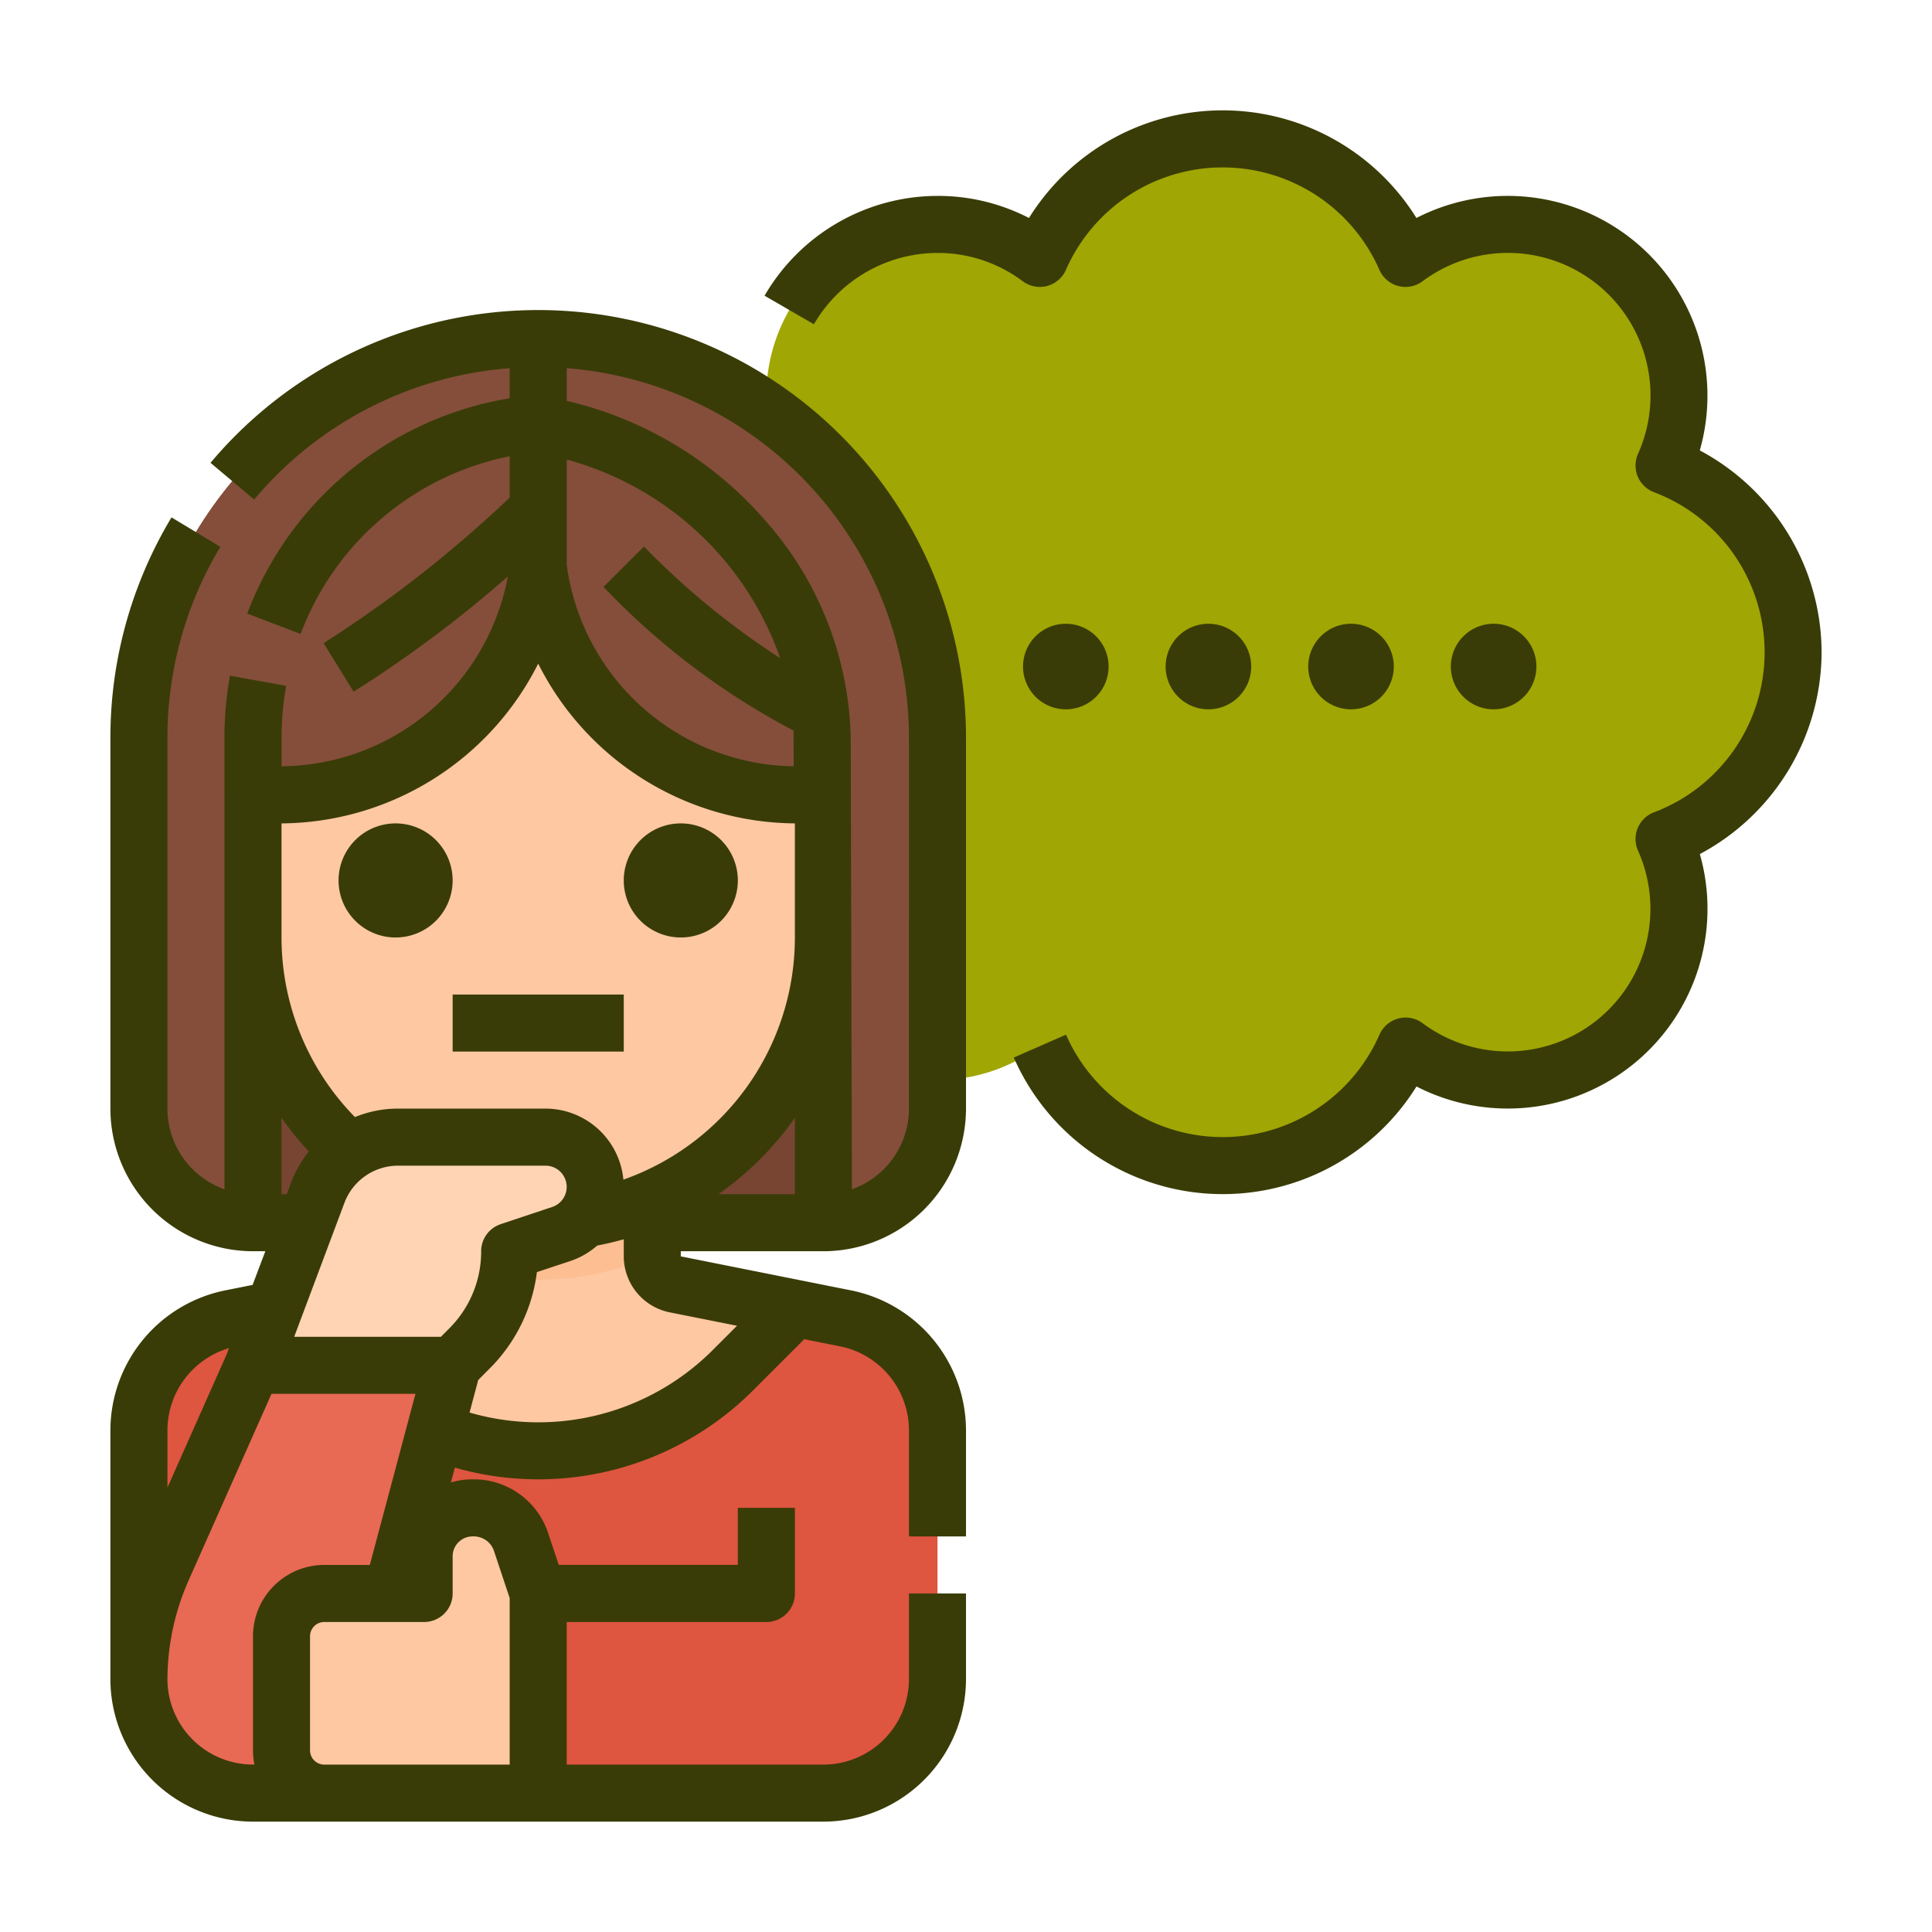 <svg xmlns="http://www.w3.org/2000/svg" width="105" height="105" viewBox="0 0 105 105">
  <g id="Grupo_61311" data-name="Grupo 61311" transform="translate(-582 -3161)">
    <g id="Filled_outline" data-name="Filled outline" transform="translate(572 3151.002)">
      <path id="Trazado_110875" data-name="Trazado 110875" d="M230,51.9a10.852,10.852,0,0,0-7.012-10.149,9.3,9.3,0,0,0-14.05-11.255,10.85,10.85,0,0,0-19.876,0,9.3,9.3,0,0,0-14.049,11.255,10.851,10.851,0,0,0,0,20.3A9.3,9.3,0,0,0,189.062,73.3a10.85,10.85,0,0,0,19.876,0,9.3,9.3,0,0,0,14.049-11.255A10.852,10.852,0,0,0,230,51.9Z" transform="translate(-122.551 -6.45)" fill="#a0a603"/>
      <path id="Trazado_110876" data-name="Trazado 110876" d="M24,121.85a6.2,6.2,0,0,0,6.2,6.2h31a6.2,6.2,0,0,0,6.2-6.2V101.7A21.7,21.7,0,0,0,45.7,80h0A21.7,21.7,0,0,0,24,101.7Z" transform="translate(-6.45 -51.602)" fill="#784533"/>
      <path id="Trazado_110877" data-name="Trazado 110877" d="M62.416,307.4l-2.766-.553-6.5-1.3a1.55,1.55,0,0,1-1.246-1.52V296H39.5v8.029a1.55,1.55,0,0,1-1.246,1.52l-6.5,1.3-2.766.553A6.2,6.2,0,0,0,24,313.483V327a6.2,6.2,0,0,0,6.2,6.2h31a6.2,6.2,0,0,0,6.2-6.2V313.483a6.2,6.2,0,0,0-4.984-6.079Z" transform="translate(-6.45 -225.752)" fill="#fdc8a2"/>
      <path id="Trazado_110878" data-name="Trazado 110878" d="M116.4,296v8.008a15.52,15.52,0,0,1-12.4,0V296Z" transform="translate(-70.95 -225.752)" fill="#fdbf92"/>
      <path id="Trazado_110879" data-name="Trazado 110879" d="M67.4,372.15V358.633a6.2,6.2,0,0,0-4.984-6.08L59.65,352l-3.366,3.366A14.968,14.968,0,0,1,45.7,359.75h0a14.968,14.968,0,0,1-10.584-4.384L31.75,352l-2.766.553A6.2,6.2,0,0,0,24,358.633V372.15a6.2,6.2,0,0,0,6.2,6.2h31A6.2,6.2,0,0,0,67.4,372.15Z" transform="translate(-6.45 -270.902)" fill="#de5540"/>
      <path id="Trazado_110880" data-name="Trazado 110880" d="M65.3,144H77.7a9.3,9.3,0,0,1,9.3,9.3v10.85a15.5,15.5,0,0,1-15.5,15.5h0A15.5,15.5,0,0,1,56,164.15V153.3a9.3,9.3,0,0,1,9.3-9.3Z" transform="translate(-32.25 -103.202)" fill="#fdc8a2"/>
      <path id="Trazado_110881" data-name="Trazado 110881" d="M67.4,101.7v20.15a6.2,6.2,0,0,1-6.2,6.2V104.8H59.747c-.054,0-.109,0-.161,0A14.155,14.155,0,0,1,45.7,92.4a14.151,14.151,0,0,1-13.95,12.4c-.033,0-.064,0-.1,0H30.2v23.25a6.2,6.2,0,0,1-6.2-6.2V101.7A21.7,21.7,0,0,1,44.152,80.056C44.661,80.017,45.179,80,45.7,80s1.038.017,1.55.056A21.7,21.7,0,0,1,67.4,101.7Z" transform="translate(-6.45 -51.602)" fill="#844e3a"/>
      <path id="Trazado_110882" data-name="Trazado 110882" d="M48,177.931v3.124h3.1v-3.124a15.818,15.818,0,0,1,.25-2.8l-3.05-.553A18.924,18.924,0,0,0,48,177.931Z" transform="translate(-25.8 -127.857)" fill="#784533"/>
      <path id="Trazado_110883" data-name="Trazado 110883" d="M30.136,391.25h0A6.136,6.136,0,0,1,24,385.114h0a14.909,14.909,0,0,1,1.285-6.055L30.2,368H41.05l-4.985,18.7a6.136,6.136,0,0,1-5.929,4.555Z" transform="translate(-6.45 -283.802)" fill="#e86954"/>
      <path id="Trazado_110884" data-name="Trazado 110884" d="M56,316.4l3.518-9.383A4.65,4.65,0,0,1,63.872,304H71.9a2.7,2.7,0,0,1,2.7,2.7h0a2.7,2.7,0,0,1-1.848,2.564l-2.8.934h0a7.484,7.484,0,0,1-2.192,5.292l-.908.908Z" transform="translate(-32.25 -232.202)" fill="#ffd4b5"/>
      <path id="Trazado_110885" data-name="Trazado 110885" d="M148.4,414.2H136v-3.1h10.85V408h3.1v4.65A1.55,1.55,0,0,1,148.4,414.2Z" transform="translate(-96.75 -316.052)" fill="#d64a34"/>
      <path id="Trazado_110886" data-name="Trazado 110886" d="M77.95,423.5H66.325A2.325,2.325,0,0,1,64,421.175v-6.2a2.325,2.325,0,0,1,2.325-2.325H71.75v-2.015A2.634,2.634,0,0,1,74.383,408h.057a2.706,2.706,0,0,1,2.577,1.848c.431,1.3.933,2.8.933,2.8Z" transform="translate(-38.7 -316.052)" fill="#fdc8a2"/>
      <path id="Trazado_110887" data-name="Trazado 110887" d="M109,45.448a12.474,12.474,0,0,1-6.617,10.966,10.856,10.856,0,0,1-15.4,12.632,12.4,12.4,0,0,1-21.886-1.572l2.839-1.245a9.3,9.3,0,0,0,17.036,0,1.55,1.55,0,0,1,2.348-.619A7.751,7.751,0,0,0,99.023,56.23a1.55,1.55,0,0,1,.866-2.083,9.3,9.3,0,0,0,0-17.4,1.55,1.55,0,0,1-.866-2.083,7.75,7.75,0,0,0-11.708-9.381,1.55,1.55,0,0,1-2.348-.619,9.3,9.3,0,0,0-17.036,0,1.55,1.55,0,0,1-2.348.619,7.679,7.679,0,0,0-4.634-1.538,7.78,7.78,0,0,0-6.714,3.876l-2.683-1.552a10.889,10.889,0,0,1,9.4-5.424,10.765,10.765,0,0,1,4.971,1.2,12.4,12.4,0,0,1,21.057,0,10.855,10.855,0,0,1,15.4,12.632A12.474,12.474,0,0,1,109,45.448Zm-38.75.775a2.325,2.325,0,1,0-2.325,2.325,2.325,2.325,0,0,0,2.325-2.325Zm7.75,0a2.325,2.325,0,1,0-2.325,2.325A2.325,2.325,0,0,0,78,46.223Zm7.75,0a2.325,2.325,0,1,0-2.325,2.325,2.325,2.325,0,0,0,2.325-2.325Zm7.75,0a2.325,2.325,0,1,0-2.325,2.325A2.325,2.325,0,0,0,93.5,46.223Zm-62,8.525a3.1,3.1,0,1,0,3.1,3.1A3.1,3.1,0,0,0,31.5,54.748Zm15.5,6.2a3.1,3.1,0,1,0-3.1-3.1A3.1,3.1,0,0,0,47,60.948ZM62.5,50.1v20.15A7.759,7.759,0,0,1,54.75,78H47v.279l9.27,1.852a7.775,7.775,0,0,1,6.23,7.6V93.5H59.4V87.73a4.665,4.665,0,0,0-3.738-4.56l-1.952-.39-2.78,2.78a16.5,16.5,0,0,1-16.21,4.2l-.215.805a4.2,4.2,0,0,1,1.178-.169h.057a4.255,4.255,0,0,1,4.046,2.908l.581,1.742H50.1v-3.1h3.1V96.6a1.55,1.55,0,0,1-1.55,1.55H40.8v7.75H54.75a4.655,4.655,0,0,0,4.65-4.65V96.6h3.1v4.65A7.759,7.759,0,0,1,54.75,109h-31A7.758,7.758,0,0,1,16,101.312h0V87.73a7.774,7.774,0,0,1,6.228-7.6l1.5-.3L24.42,78h-.67A7.759,7.759,0,0,1,16,70.248V50.1a23.219,23.219,0,0,1,3.322-11.983l2.656,1.6A20.114,20.114,0,0,0,19.1,50.1v20.15a4.658,4.658,0,0,0,3.1,4.384V50.074a18.928,18.928,0,0,1,.3-3.349l3.051.548a15.812,15.812,0,0,0-.25,2.8v1.572A12.625,12.625,0,0,0,37.6,41.327a65.5,65.5,0,0,1-8.384,6.262l-1.628-2.639A66.555,66.555,0,0,0,37.7,37.041V34.795a14.852,14.852,0,0,0-1.545.392,15.356,15.356,0,0,0-9.818,9.265l-2.9-1.107A18.44,18.44,0,0,1,35.236,32.226a17.538,17.538,0,0,1,2.464-.58V30.009a20.115,20.115,0,0,0-13.886,7.137l-2.373-1.994A23.25,23.25,0,0,1,62.5,50.1ZM40.8,40.686A12.623,12.623,0,0,0,53.135,51.644s-.006-1.817-.009-1.941A39.69,39.69,0,0,1,42.8,41.894L45,39.7a42.044,42.044,0,0,0,7.4,6.064A16.989,16.989,0,0,0,40.8,34.977ZM25.3,74.9h.282l.235-.627a6.144,6.144,0,0,1,.969-1.693A17.028,17.028,0,0,1,25.3,70.749ZM19.1,90.844l3.216-7.235.128-.342A4.667,4.667,0,0,0,19.1,87.73Zm4.65,14.279v-6.2a3.879,3.879,0,0,1,3.875-3.875H30.1l2.48-9.3H24.757L20.251,95.887A13.388,13.388,0,0,0,19.1,101.28a4.655,4.655,0,0,0,4.65,4.618h.078A3.884,3.884,0,0,1,23.75,105.123ZM34.6,96.6a1.55,1.55,0,0,1-1.55,1.55H27.625a.775.775,0,0,0-.775.775v6.2a.775.775,0,0,0,.775.775H37.7V96.85l-.854-2.564a1.159,1.159,0,0,0-1.1-.788h-.057A1.084,1.084,0,0,0,34.6,94.582ZM36.15,78a1.55,1.55,0,0,1,1.06-1.471l2.8-.934a1.152,1.152,0,0,0-.364-2.245H31.622a3.115,3.115,0,0,0-2.9,2.012l-2.733,7.288h7.971l.454-.454A5.894,5.894,0,0,0,36.15,78Zm10.242,3.32A3.11,3.11,0,0,1,43.9,78.277v-.926q-.712.2-1.443.341a4.249,4.249,0,0,1-1.465.842l-1.813.6A8.968,8.968,0,0,1,36.6,84.386L35.99,85l-.471,1.767a13.407,13.407,0,0,0,13.22-3.4l1.317-1.317ZM53.2,70.747c-.319.455-.66.9-1.026,1.321a17.1,17.1,0,0,1-3.128,2.83H53.2Zm0-16a15.74,15.74,0,0,1-13.95-8.682A15.74,15.74,0,0,1,25.3,54.748v6.2a13.946,13.946,0,0,0,3.991,9.761,6.154,6.154,0,0,1,2.331-.461h8.025a4.258,4.258,0,0,1,4.233,3.86A13.954,13.954,0,0,0,53.2,60.948Zm6.2-4.65A20.177,20.177,0,0,0,40.8,30.007v1.776a20.467,20.467,0,0,1,10.829,6.545,18.409,18.409,0,0,1,4.606,11.746L56.3,74.632a4.658,4.658,0,0,0,3.1-4.384ZM34.6,67.148h9.3v-3.1H34.6Z" fill="#3a3c07"/>
    </g>
    <rect id="Rectángulo_6027" data-name="Rectángulo 6027" width="105" height="105" transform="translate(582 3161)" fill="none"/>
  </g>
</svg>

